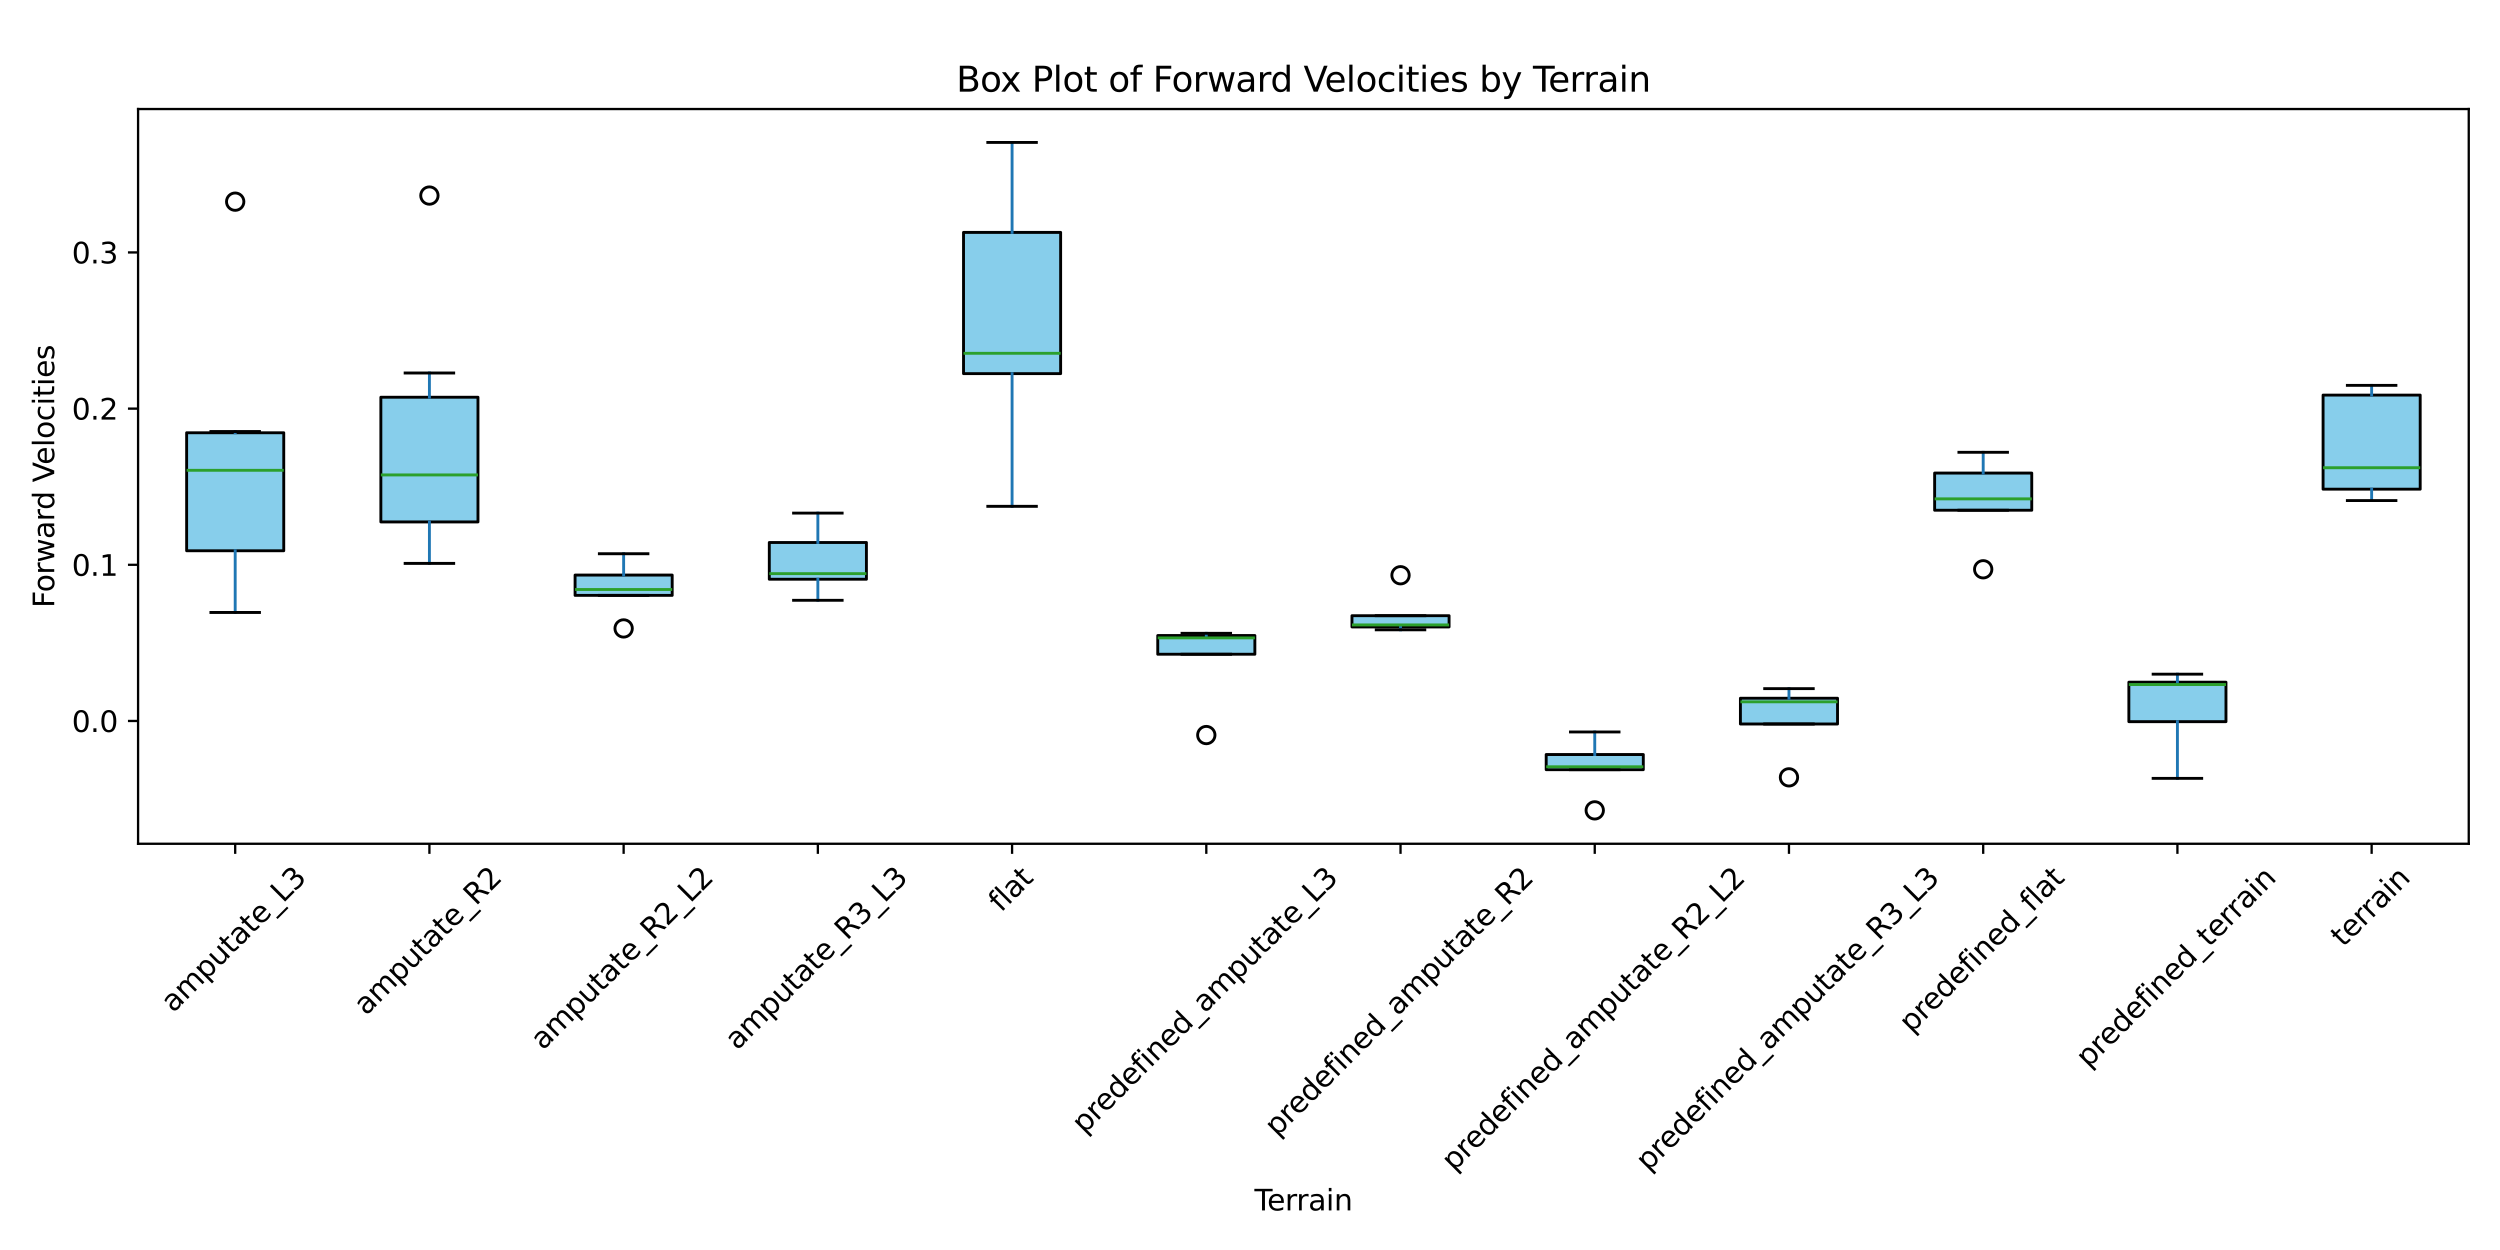 <?xml version="1.0" encoding="utf-8" standalone="no"?>
<!DOCTYPE svg PUBLIC "-//W3C//DTD SVG 1.1//EN"
  "http://www.w3.org/Graphics/SVG/1.1/DTD/svg11.dtd">
<svg xmlns:xlink="http://www.w3.org/1999/xlink" width="864pt" height="432pt" viewBox="0 0 864 432" xmlns="http://www.w3.org/2000/svg" version="1.1">
 <defs>
  <style type="text/css">*{stroke-linejoin: round; stroke-linecap: butt}</style>
 </defs>
 <g id="figure_1">
  <g id="patch_1">
   <path d="M 0 432 
L 864 432 
L 864 0 
L 0 0 
z
" style="fill: #ffffff"/>
  </g>
  <g id="axes_1">
   <g id="patch_2">
    <path d="M 47.72 291.607 
L 853.2 291.607 
L 853.2 37.68 
L 47.72 37.68 
z
" style="fill: #ffffff"/>
   </g>
   <g id="matplotlib.axis_1">
    <g id="xtick_1">
     <g id="line2d_1">
      <defs>
       <path id="m143b45208c" d="M 0 0 
L 0 3.5 
" style="stroke: #000000; stroke-width: 0.8"/>
      </defs>
      <g>
       <use xlink:href="#m143b45208c" x="81.282" y="291.607" style="stroke: #000000; stroke-width: 0.8"/>
      </g>
     </g>
     <g id="text_1">
      <!-- amputate_L3 -->
      <g transform="translate(59.875 350.249) rotate(-45) scale(0.1 -0.1)">
       <defs>
        <path id="DejaVuSans-61" d="M 2194 1759 
Q 1497 1759 1228 1600 
Q 959 1441 959 1056 
Q 959 750 1161 570 
Q 1363 391 1709 391 
Q 2188 391 2477 730 
Q 2766 1069 2766 1631 
L 2766 1759 
L 2194 1759 
z
M 3341 1997 
L 3341 0 
L 2766 0 
L 2766 531 
Q 2569 213 2275 61 
Q 1981 -91 1556 -91 
Q 1019 -91 701 211 
Q 384 513 384 1019 
Q 384 1609 779 1909 
Q 1175 2209 1959 2209 
L 2766 2209 
L 2766 2266 
Q 2766 2663 2505 2880 
Q 2244 3097 1772 3097 
Q 1472 3097 1187 3025 
Q 903 2953 641 2809 
L 641 3341 
Q 956 3463 1253 3523 
Q 1550 3584 1831 3584 
Q 2591 3584 2966 3190 
Q 3341 2797 3341 1997 
z
" transform="scale(0.016)"/>
        <path id="DejaVuSans-6d" d="M 3328 2828 
Q 3544 3216 3844 3400 
Q 4144 3584 4550 3584 
Q 5097 3584 5394 3201 
Q 5691 2819 5691 2113 
L 5691 0 
L 5113 0 
L 5113 2094 
Q 5113 2597 4934 2840 
Q 4756 3084 4391 3084 
Q 3944 3084 3684 2787 
Q 3425 2491 3425 1978 
L 3425 0 
L 2847 0 
L 2847 2094 
Q 2847 2600 2669 2842 
Q 2491 3084 2119 3084 
Q 1678 3084 1418 2786 
Q 1159 2488 1159 1978 
L 1159 0 
L 581 0 
L 581 3500 
L 1159 3500 
L 1159 2956 
Q 1356 3278 1631 3431 
Q 1906 3584 2284 3584 
Q 2666 3584 2933 3390 
Q 3200 3197 3328 2828 
z
" transform="scale(0.016)"/>
        <path id="DejaVuSans-70" d="M 1159 525 
L 1159 -1331 
L 581 -1331 
L 581 3500 
L 1159 3500 
L 1159 2969 
Q 1341 3281 1617 3432 
Q 1894 3584 2278 3584 
Q 2916 3584 3314 3078 
Q 3713 2572 3713 1747 
Q 3713 922 3314 415 
Q 2916 -91 2278 -91 
Q 1894 -91 1617 61 
Q 1341 213 1159 525 
z
M 3116 1747 
Q 3116 2381 2855 2742 
Q 2594 3103 2138 3103 
Q 1681 3103 1420 2742 
Q 1159 2381 1159 1747 
Q 1159 1113 1420 752 
Q 1681 391 2138 391 
Q 2594 391 2855 752 
Q 3116 1113 3116 1747 
z
" transform="scale(0.016)"/>
        <path id="DejaVuSans-75" d="M 544 1381 
L 544 3500 
L 1119 3500 
L 1119 1403 
Q 1119 906 1312 657 
Q 1506 409 1894 409 
Q 2359 409 2629 706 
Q 2900 1003 2900 1516 
L 2900 3500 
L 3475 3500 
L 3475 0 
L 2900 0 
L 2900 538 
Q 2691 219 2414 64 
Q 2138 -91 1772 -91 
Q 1169 -91 856 284 
Q 544 659 544 1381 
z
M 1991 3584 
L 1991 3584 
z
" transform="scale(0.016)"/>
        <path id="DejaVuSans-74" d="M 1172 4494 
L 1172 3500 
L 2356 3500 
L 2356 3053 
L 1172 3053 
L 1172 1153 
Q 1172 725 1289 603 
Q 1406 481 1766 481 
L 2356 481 
L 2356 0 
L 1766 0 
Q 1100 0 847 248 
Q 594 497 594 1153 
L 594 3053 
L 172 3053 
L 172 3500 
L 594 3500 
L 594 4494 
L 1172 4494 
z
" transform="scale(0.016)"/>
        <path id="DejaVuSans-65" d="M 3597 1894 
L 3597 1613 
L 953 1613 
Q 991 1019 1311 708 
Q 1631 397 2203 397 
Q 2534 397 2845 478 
Q 3156 559 3463 722 
L 3463 178 
Q 3153 47 2828 -22 
Q 2503 -91 2169 -91 
Q 1331 -91 842 396 
Q 353 884 353 1716 
Q 353 2575 817 3079 
Q 1281 3584 2069 3584 
Q 2775 3584 3186 3129 
Q 3597 2675 3597 1894 
z
M 3022 2063 
Q 3016 2534 2758 2815 
Q 2500 3097 2075 3097 
Q 1594 3097 1305 2825 
Q 1016 2553 972 2059 
L 3022 2063 
z
" transform="scale(0.016)"/>
        <path id="DejaVuSans-5f" d="M 3263 -1063 
L 3263 -1509 
L -63 -1509 
L -63 -1063 
L 3263 -1063 
z
" transform="scale(0.016)"/>
        <path id="DejaVuSans-4c" d="M 628 4666 
L 1259 4666 
L 1259 531 
L 3531 531 
L 3531 0 
L 628 0 
L 628 4666 
z
" transform="scale(0.016)"/>
        <path id="DejaVuSans-33" d="M 2597 2516 
Q 3050 2419 3304 2112 
Q 3559 1806 3559 1356 
Q 3559 666 3084 287 
Q 2609 -91 1734 -91 
Q 1441 -91 1130 -33 
Q 819 25 488 141 
L 488 750 
Q 750 597 1062 519 
Q 1375 441 1716 441 
Q 2309 441 2620 675 
Q 2931 909 2931 1356 
Q 2931 1769 2642 2001 
Q 2353 2234 1838 2234 
L 1294 2234 
L 1294 2753 
L 1863 2753 
Q 2328 2753 2575 2939 
Q 2822 3125 2822 3475 
Q 2822 3834 2567 4026 
Q 2313 4219 1838 4219 
Q 1578 4219 1281 4162 
Q 984 4106 628 3988 
L 628 4550 
Q 988 4650 1302 4700 
Q 1616 4750 1894 4750 
Q 2613 4750 3031 4423 
Q 3450 4097 3450 3541 
Q 3450 3153 3228 2886 
Q 3006 2619 2597 2516 
z
" transform="scale(0.016)"/>
       </defs>
       <use xlink:href="#DejaVuSans-61"/>
       <use xlink:href="#DejaVuSans-6d" x="61.279"/>
       <use xlink:href="#DejaVuSans-70" x="158.691"/>
       <use xlink:href="#DejaVuSans-75" x="222.168"/>
       <use xlink:href="#DejaVuSans-74" x="285.547"/>
       <use xlink:href="#DejaVuSans-61" x="324.756"/>
       <use xlink:href="#DejaVuSans-74" x="386.035"/>
       <use xlink:href="#DejaVuSans-65" x="425.244"/>
       <use xlink:href="#DejaVuSans-5f" x="486.768"/>
       <use xlink:href="#DejaVuSans-4c" x="536.768"/>
       <use xlink:href="#DejaVuSans-33" x="592.48"/>
      </g>
     </g>
    </g>
    <g id="xtick_2">
     <g id="line2d_2">
      <g>
       <use xlink:href="#m143b45208c" x="148.405" y="291.607" style="stroke: #000000; stroke-width: 0.8"/>
      </g>
     </g>
     <g id="text_2">
      <!-- amputate_R2 -->
      <g transform="translate(126.512 351.222) rotate(-45) scale(0.1 -0.1)">
       <defs>
        <path id="DejaVuSans-52" d="M 2841 2188 
Q 3044 2119 3236 1894 
Q 3428 1669 3622 1275 
L 4263 0 
L 3584 0 
L 2988 1197 
Q 2756 1666 2539 1819 
Q 2322 1972 1947 1972 
L 1259 1972 
L 1259 0 
L 628 0 
L 628 4666 
L 2053 4666 
Q 2853 4666 3247 4331 
Q 3641 3997 3641 3322 
Q 3641 2881 3436 2590 
Q 3231 2300 2841 2188 
z
M 1259 4147 
L 1259 2491 
L 2053 2491 
Q 2509 2491 2742 2702 
Q 2975 2913 2975 3322 
Q 2975 3731 2742 3939 
Q 2509 4147 2053 4147 
L 1259 4147 
z
" transform="scale(0.016)"/>
        <path id="DejaVuSans-32" d="M 1228 531 
L 3431 531 
L 3431 0 
L 469 0 
L 469 531 
Q 828 903 1448 1529 
Q 2069 2156 2228 2338 
Q 2531 2678 2651 2914 
Q 2772 3150 2772 3378 
Q 2772 3750 2511 3984 
Q 2250 4219 1831 4219 
Q 1534 4219 1204 4116 
Q 875 4013 500 3803 
L 500 4441 
Q 881 4594 1212 4672 
Q 1544 4750 1819 4750 
Q 2544 4750 2975 4387 
Q 3406 4025 3406 3419 
Q 3406 3131 3298 2873 
Q 3191 2616 2906 2266 
Q 2828 2175 2409 1742 
Q 1991 1309 1228 531 
z
" transform="scale(0.016)"/>
       </defs>
       <use xlink:href="#DejaVuSans-61"/>
       <use xlink:href="#DejaVuSans-6d" x="61.279"/>
       <use xlink:href="#DejaVuSans-70" x="158.691"/>
       <use xlink:href="#DejaVuSans-75" x="222.168"/>
       <use xlink:href="#DejaVuSans-74" x="285.547"/>
       <use xlink:href="#DejaVuSans-61" x="324.756"/>
       <use xlink:href="#DejaVuSans-74" x="386.035"/>
       <use xlink:href="#DejaVuSans-65" x="425.244"/>
       <use xlink:href="#DejaVuSans-5f" x="486.768"/>
       <use xlink:href="#DejaVuSans-52" x="536.768"/>
       <use xlink:href="#DejaVuSans-32" x="606.25"/>
      </g>
     </g>
    </g>
    <g id="xtick_3">
     <g id="line2d_3">
      <g>
       <use xlink:href="#m143b45208c" x="215.528" y="291.607" style="stroke: #000000; stroke-width: 0.8"/>
      </g>
     </g>
     <g id="text_3">
      <!-- amputate_R2_L2 -->
      <g transform="translate(187.648 363.196) rotate(-45) scale(0.1 -0.1)">
       <use xlink:href="#DejaVuSans-61"/>
       <use xlink:href="#DejaVuSans-6d" x="61.279"/>
       <use xlink:href="#DejaVuSans-70" x="158.691"/>
       <use xlink:href="#DejaVuSans-75" x="222.168"/>
       <use xlink:href="#DejaVuSans-74" x="285.547"/>
       <use xlink:href="#DejaVuSans-61" x="324.756"/>
       <use xlink:href="#DejaVuSans-74" x="386.035"/>
       <use xlink:href="#DejaVuSans-65" x="425.244"/>
       <use xlink:href="#DejaVuSans-5f" x="486.768"/>
       <use xlink:href="#DejaVuSans-52" x="536.768"/>
       <use xlink:href="#DejaVuSans-32" x="606.25"/>
       <use xlink:href="#DejaVuSans-5f" x="669.873"/>
       <use xlink:href="#DejaVuSans-4c" x="719.873"/>
       <use xlink:href="#DejaVuSans-32" x="775.586"/>
      </g>
     </g>
    </g>
    <g id="xtick_4">
     <g id="line2d_4">
      <g>
       <use xlink:href="#m143b45208c" x="282.652" y="291.607" style="stroke: #000000; stroke-width: 0.8"/>
      </g>
     </g>
     <g id="text_4">
      <!-- amputate_R3_L3 -->
      <g transform="translate(254.771 363.196) rotate(-45) scale(0.1 -0.1)">
       <use xlink:href="#DejaVuSans-61"/>
       <use xlink:href="#DejaVuSans-6d" x="61.279"/>
       <use xlink:href="#DejaVuSans-70" x="158.691"/>
       <use xlink:href="#DejaVuSans-75" x="222.168"/>
       <use xlink:href="#DejaVuSans-74" x="285.547"/>
       <use xlink:href="#DejaVuSans-61" x="324.756"/>
       <use xlink:href="#DejaVuSans-74" x="386.035"/>
       <use xlink:href="#DejaVuSans-65" x="425.244"/>
       <use xlink:href="#DejaVuSans-5f" x="486.768"/>
       <use xlink:href="#DejaVuSans-52" x="536.768"/>
       <use xlink:href="#DejaVuSans-33" x="606.25"/>
       <use xlink:href="#DejaVuSans-5f" x="669.873"/>
       <use xlink:href="#DejaVuSans-4c" x="719.873"/>
       <use xlink:href="#DejaVuSans-33" x="775.586"/>
      </g>
     </g>
    </g>
    <g id="xtick_5">
     <g id="line2d_5">
      <g>
       <use xlink:href="#m143b45208c" x="349.775" y="291.607" style="stroke: #000000; stroke-width: 0.8"/>
      </g>
     </g>
     <g id="text_5">
      <!-- flat -->
      <g transform="translate(345.947 315.538) rotate(-45) scale(0.1 -0.1)">
       <defs>
        <path id="DejaVuSans-66" d="M 2375 4863 
L 2375 4384 
L 1825 4384 
Q 1516 4384 1395 4259 
Q 1275 4134 1275 3809 
L 1275 3500 
L 2222 3500 
L 2222 3053 
L 1275 3053 
L 1275 0 
L 697 0 
L 697 3053 
L 147 3053 
L 147 3500 
L 697 3500 
L 697 3744 
Q 697 4328 969 4595 
Q 1241 4863 1831 4863 
L 2375 4863 
z
" transform="scale(0.016)"/>
        <path id="DejaVuSans-6c" d="M 603 4863 
L 1178 4863 
L 1178 0 
L 603 0 
L 603 4863 
z
" transform="scale(0.016)"/>
       </defs>
       <use xlink:href="#DejaVuSans-66"/>
       <use xlink:href="#DejaVuSans-6c" x="35.205"/>
       <use xlink:href="#DejaVuSans-61" x="62.988"/>
       <use xlink:href="#DejaVuSans-74" x="124.268"/>
      </g>
     </g>
    </g>
    <g id="xtick_6">
     <g id="line2d_6">
      <g>
       <use xlink:href="#m143b45208c" x="416.898" y="291.607" style="stroke: #000000; stroke-width: 0.8"/>
      </g>
     </g>
     <g id="text_6">
      <!-- predefined_amputate_L3 -->
      <g transform="translate(374.685 392.111) rotate(-45) scale(0.1 -0.1)">
       <defs>
        <path id="DejaVuSans-72" d="M 2631 2963 
Q 2534 3019 2420 3045 
Q 2306 3072 2169 3072 
Q 1681 3072 1420 2755 
Q 1159 2438 1159 1844 
L 1159 0 
L 581 0 
L 581 3500 
L 1159 3500 
L 1159 2956 
Q 1341 3275 1631 3429 
Q 1922 3584 2338 3584 
Q 2397 3584 2469 3576 
Q 2541 3569 2628 3553 
L 2631 2963 
z
" transform="scale(0.016)"/>
        <path id="DejaVuSans-64" d="M 2906 2969 
L 2906 4863 
L 3481 4863 
L 3481 0 
L 2906 0 
L 2906 525 
Q 2725 213 2448 61 
Q 2172 -91 1784 -91 
Q 1150 -91 751 415 
Q 353 922 353 1747 
Q 353 2572 751 3078 
Q 1150 3584 1784 3584 
Q 2172 3584 2448 3432 
Q 2725 3281 2906 2969 
z
M 947 1747 
Q 947 1113 1208 752 
Q 1469 391 1925 391 
Q 2381 391 2643 752 
Q 2906 1113 2906 1747 
Q 2906 2381 2643 2742 
Q 2381 3103 1925 3103 
Q 1469 3103 1208 2742 
Q 947 2381 947 1747 
z
" transform="scale(0.016)"/>
        <path id="DejaVuSans-69" d="M 603 3500 
L 1178 3500 
L 1178 0 
L 603 0 
L 603 3500 
z
M 603 4863 
L 1178 4863 
L 1178 4134 
L 603 4134 
L 603 4863 
z
" transform="scale(0.016)"/>
        <path id="DejaVuSans-6e" d="M 3513 2113 
L 3513 0 
L 2938 0 
L 2938 2094 
Q 2938 2591 2744 2837 
Q 2550 3084 2163 3084 
Q 1697 3084 1428 2787 
Q 1159 2491 1159 1978 
L 1159 0 
L 581 0 
L 581 3500 
L 1159 3500 
L 1159 2956 
Q 1366 3272 1645 3428 
Q 1925 3584 2291 3584 
Q 2894 3584 3203 3211 
Q 3513 2838 3513 2113 
z
" transform="scale(0.016)"/>
       </defs>
       <use xlink:href="#DejaVuSans-70"/>
       <use xlink:href="#DejaVuSans-72" x="63.477"/>
       <use xlink:href="#DejaVuSans-65" x="102.34"/>
       <use xlink:href="#DejaVuSans-64" x="163.863"/>
       <use xlink:href="#DejaVuSans-65" x="227.34"/>
       <use xlink:href="#DejaVuSans-66" x="288.863"/>
       <use xlink:href="#DejaVuSans-69" x="324.068"/>
       <use xlink:href="#DejaVuSans-6e" x="351.852"/>
       <use xlink:href="#DejaVuSans-65" x="415.23"/>
       <use xlink:href="#DejaVuSans-64" x="476.754"/>
       <use xlink:href="#DejaVuSans-5f" x="540.23"/>
       <use xlink:href="#DejaVuSans-61" x="590.23"/>
       <use xlink:href="#DejaVuSans-6d" x="651.51"/>
       <use xlink:href="#DejaVuSans-70" x="748.922"/>
       <use xlink:href="#DejaVuSans-75" x="812.398"/>
       <use xlink:href="#DejaVuSans-74" x="875.777"/>
       <use xlink:href="#DejaVuSans-61" x="914.986"/>
       <use xlink:href="#DejaVuSans-74" x="976.266"/>
       <use xlink:href="#DejaVuSans-65" x="1015.475"/>
       <use xlink:href="#DejaVuSans-5f" x="1076.998"/>
       <use xlink:href="#DejaVuSans-4c" x="1126.998"/>
       <use xlink:href="#DejaVuSans-33" x="1182.711"/>
      </g>
     </g>
    </g>
    <g id="xtick_7">
     <g id="line2d_7">
      <g>
       <use xlink:href="#m143b45208c" x="484.022" y="291.607" style="stroke: #000000; stroke-width: 0.8"/>
      </g>
     </g>
     <g id="text_7">
      <!-- predefined_amputate_R2 -->
      <g transform="translate(441.322 393.085) rotate(-45) scale(0.1 -0.1)">
       <use xlink:href="#DejaVuSans-70"/>
       <use xlink:href="#DejaVuSans-72" x="63.477"/>
       <use xlink:href="#DejaVuSans-65" x="102.34"/>
       <use xlink:href="#DejaVuSans-64" x="163.863"/>
       <use xlink:href="#DejaVuSans-65" x="227.34"/>
       <use xlink:href="#DejaVuSans-66" x="288.863"/>
       <use xlink:href="#DejaVuSans-69" x="324.068"/>
       <use xlink:href="#DejaVuSans-6e" x="351.852"/>
       <use xlink:href="#DejaVuSans-65" x="415.23"/>
       <use xlink:href="#DejaVuSans-64" x="476.754"/>
       <use xlink:href="#DejaVuSans-5f" x="540.23"/>
       <use xlink:href="#DejaVuSans-61" x="590.23"/>
       <use xlink:href="#DejaVuSans-6d" x="651.51"/>
       <use xlink:href="#DejaVuSans-70" x="748.922"/>
       <use xlink:href="#DejaVuSans-75" x="812.398"/>
       <use xlink:href="#DejaVuSans-74" x="875.777"/>
       <use xlink:href="#DejaVuSans-61" x="914.986"/>
       <use xlink:href="#DejaVuSans-74" x="976.266"/>
       <use xlink:href="#DejaVuSans-65" x="1015.475"/>
       <use xlink:href="#DejaVuSans-5f" x="1076.998"/>
       <use xlink:href="#DejaVuSans-52" x="1126.998"/>
       <use xlink:href="#DejaVuSans-32" x="1196.48"/>
      </g>
     </g>
    </g>
    <g id="xtick_8">
     <g id="line2d_8">
      <g>
       <use xlink:href="#m143b45208c" x="551.145" y="291.607" style="stroke: #000000; stroke-width: 0.8"/>
      </g>
     </g>
     <g id="text_8">
      <!-- predefined_amputate_R2_L2 -->
      <g transform="translate(502.458 405.059) rotate(-45) scale(0.1 -0.1)">
       <use xlink:href="#DejaVuSans-70"/>
       <use xlink:href="#DejaVuSans-72" x="63.477"/>
       <use xlink:href="#DejaVuSans-65" x="102.34"/>
       <use xlink:href="#DejaVuSans-64" x="163.863"/>
       <use xlink:href="#DejaVuSans-65" x="227.34"/>
       <use xlink:href="#DejaVuSans-66" x="288.863"/>
       <use xlink:href="#DejaVuSans-69" x="324.068"/>
       <use xlink:href="#DejaVuSans-6e" x="351.852"/>
       <use xlink:href="#DejaVuSans-65" x="415.23"/>
       <use xlink:href="#DejaVuSans-64" x="476.754"/>
       <use xlink:href="#DejaVuSans-5f" x="540.23"/>
       <use xlink:href="#DejaVuSans-61" x="590.23"/>
       <use xlink:href="#DejaVuSans-6d" x="651.51"/>
       <use xlink:href="#DejaVuSans-70" x="748.922"/>
       <use xlink:href="#DejaVuSans-75" x="812.398"/>
       <use xlink:href="#DejaVuSans-74" x="875.777"/>
       <use xlink:href="#DejaVuSans-61" x="914.986"/>
       <use xlink:href="#DejaVuSans-74" x="976.266"/>
       <use xlink:href="#DejaVuSans-65" x="1015.475"/>
       <use xlink:href="#DejaVuSans-5f" x="1076.998"/>
       <use xlink:href="#DejaVuSans-52" x="1126.998"/>
       <use xlink:href="#DejaVuSans-32" x="1196.48"/>
       <use xlink:href="#DejaVuSans-5f" x="1260.104"/>
       <use xlink:href="#DejaVuSans-4c" x="1310.104"/>
       <use xlink:href="#DejaVuSans-32" x="1365.816"/>
      </g>
     </g>
    </g>
    <g id="xtick_9">
     <g id="line2d_9">
      <g>
       <use xlink:href="#m143b45208c" x="618.268" y="291.607" style="stroke: #000000; stroke-width: 0.8"/>
      </g>
     </g>
     <g id="text_9">
      <!-- predefined_amputate_R3_L3 -->
      <g transform="translate(569.581 405.059) rotate(-45) scale(0.1 -0.1)">
       <use xlink:href="#DejaVuSans-70"/>
       <use xlink:href="#DejaVuSans-72" x="63.477"/>
       <use xlink:href="#DejaVuSans-65" x="102.34"/>
       <use xlink:href="#DejaVuSans-64" x="163.863"/>
       <use xlink:href="#DejaVuSans-65" x="227.34"/>
       <use xlink:href="#DejaVuSans-66" x="288.863"/>
       <use xlink:href="#DejaVuSans-69" x="324.068"/>
       <use xlink:href="#DejaVuSans-6e" x="351.852"/>
       <use xlink:href="#DejaVuSans-65" x="415.23"/>
       <use xlink:href="#DejaVuSans-64" x="476.754"/>
       <use xlink:href="#DejaVuSans-5f" x="540.23"/>
       <use xlink:href="#DejaVuSans-61" x="590.23"/>
       <use xlink:href="#DejaVuSans-6d" x="651.51"/>
       <use xlink:href="#DejaVuSans-70" x="748.922"/>
       <use xlink:href="#DejaVuSans-75" x="812.398"/>
       <use xlink:href="#DejaVuSans-74" x="875.777"/>
       <use xlink:href="#DejaVuSans-61" x="914.986"/>
       <use xlink:href="#DejaVuSans-74" x="976.266"/>
       <use xlink:href="#DejaVuSans-65" x="1015.475"/>
       <use xlink:href="#DejaVuSans-5f" x="1076.998"/>
       <use xlink:href="#DejaVuSans-52" x="1126.998"/>
       <use xlink:href="#DejaVuSans-33" x="1196.48"/>
       <use xlink:href="#DejaVuSans-5f" x="1260.104"/>
       <use xlink:href="#DejaVuSans-4c" x="1310.104"/>
       <use xlink:href="#DejaVuSans-33" x="1365.816"/>
      </g>
     </g>
    </g>
    <g id="xtick_10">
     <g id="line2d_10">
      <g>
       <use xlink:href="#m143b45208c" x="685.392" y="291.607" style="stroke: #000000; stroke-width: 0.8"/>
      </g>
     </g>
     <g id="text_10">
      <!-- predefined_flat -->
      <g transform="translate(660.596 357.276) rotate(-45) scale(0.1 -0.1)">
       <use xlink:href="#DejaVuSans-70"/>
       <use xlink:href="#DejaVuSans-72" x="63.477"/>
       <use xlink:href="#DejaVuSans-65" x="102.34"/>
       <use xlink:href="#DejaVuSans-64" x="163.863"/>
       <use xlink:href="#DejaVuSans-65" x="227.34"/>
       <use xlink:href="#DejaVuSans-66" x="288.863"/>
       <use xlink:href="#DejaVuSans-69" x="324.068"/>
       <use xlink:href="#DejaVuSans-6e" x="351.852"/>
       <use xlink:href="#DejaVuSans-65" x="415.23"/>
       <use xlink:href="#DejaVuSans-64" x="476.754"/>
       <use xlink:href="#DejaVuSans-5f" x="540.23"/>
       <use xlink:href="#DejaVuSans-66" x="590.23"/>
       <use xlink:href="#DejaVuSans-6c" x="625.436"/>
       <use xlink:href="#DejaVuSans-61" x="653.219"/>
       <use xlink:href="#DejaVuSans-74" x="714.498"/>
      </g>
     </g>
    </g>
    <g id="xtick_11">
     <g id="line2d_11">
      <g>
       <use xlink:href="#m143b45208c" x="752.515" y="291.607" style="stroke: #000000; stroke-width: 0.8"/>
      </g>
     </g>
     <g id="text_11">
      <!-- predefined_terrain -->
      <g transform="translate(721.703 369.309) rotate(-45) scale(0.1 -0.1)">
       <use xlink:href="#DejaVuSans-70"/>
       <use xlink:href="#DejaVuSans-72" x="63.477"/>
       <use xlink:href="#DejaVuSans-65" x="102.34"/>
       <use xlink:href="#DejaVuSans-64" x="163.863"/>
       <use xlink:href="#DejaVuSans-65" x="227.34"/>
       <use xlink:href="#DejaVuSans-66" x="288.863"/>
       <use xlink:href="#DejaVuSans-69" x="324.068"/>
       <use xlink:href="#DejaVuSans-6e" x="351.852"/>
       <use xlink:href="#DejaVuSans-65" x="415.23"/>
       <use xlink:href="#DejaVuSans-64" x="476.754"/>
       <use xlink:href="#DejaVuSans-5f" x="540.23"/>
       <use xlink:href="#DejaVuSans-74" x="590.23"/>
       <use xlink:href="#DejaVuSans-65" x="629.439"/>
       <use xlink:href="#DejaVuSans-72" x="690.963"/>
       <use xlink:href="#DejaVuSans-72" x="730.326"/>
       <use xlink:href="#DejaVuSans-61" x="771.439"/>
       <use xlink:href="#DejaVuSans-69" x="832.719"/>
       <use xlink:href="#DejaVuSans-6e" x="860.502"/>
      </g>
     </g>
    </g>
    <g id="xtick_12">
     <g id="line2d_12">
      <g>
       <use xlink:href="#m143b45208c" x="819.638" y="291.607" style="stroke: #000000; stroke-width: 0.8"/>
      </g>
     </g>
     <g id="text_12">
      <!-- terrain -->
      <g transform="translate(809.794 327.571) rotate(-45) scale(0.1 -0.1)">
       <use xlink:href="#DejaVuSans-74"/>
       <use xlink:href="#DejaVuSans-65" x="39.209"/>
       <use xlink:href="#DejaVuSans-72" x="100.732"/>
       <use xlink:href="#DejaVuSans-72" x="140.096"/>
       <use xlink:href="#DejaVuSans-61" x="181.209"/>
       <use xlink:href="#DejaVuSans-69" x="242.488"/>
       <use xlink:href="#DejaVuSans-6e" x="270.271"/>
      </g>
     </g>
    </g>
    <g id="text_13">
     <!-- Terrain -->
     <g transform="translate(433.534 418.325) scale(0.1 -0.1)">
      <defs>
       <path id="DejaVuSans-54" d="M -19 4666 
L 3928 4666 
L 3928 4134 
L 2272 4134 
L 2272 0 
L 1638 0 
L 1638 4134 
L -19 4134 
L -19 4666 
z
" transform="scale(0.016)"/>
      </defs>
      <use xlink:href="#DejaVuSans-54"/>
      <use xlink:href="#DejaVuSans-65" x="44.084"/>
      <use xlink:href="#DejaVuSans-72" x="105.607"/>
      <use xlink:href="#DejaVuSans-72" x="144.971"/>
      <use xlink:href="#DejaVuSans-61" x="186.084"/>
      <use xlink:href="#DejaVuSans-69" x="247.363"/>
      <use xlink:href="#DejaVuSans-6e" x="275.146"/>
     </g>
    </g>
   </g>
   <g id="matplotlib.axis_2">
    <g id="ytick_1">
     <g id="line2d_13">
      <defs>
       <path id="maeaae78c0f" d="M 0 0 
L -3.5 0 
" style="stroke: #000000; stroke-width: 0.8"/>
      </defs>
      <g>
       <use xlink:href="#maeaae78c0f" x="47.72" y="249.173" style="stroke: #000000; stroke-width: 0.8"/>
      </g>
     </g>
     <g id="text_14">
      <!-- 0.0 -->
      <g transform="translate(24.817 252.972) scale(0.1 -0.1)">
       <defs>
        <path id="DejaVuSans-30" d="M 2034 4250 
Q 1547 4250 1301 3770 
Q 1056 3291 1056 2328 
Q 1056 1369 1301 889 
Q 1547 409 2034 409 
Q 2525 409 2770 889 
Q 3016 1369 3016 2328 
Q 3016 3291 2770 3770 
Q 2525 4250 2034 4250 
z
M 2034 4750 
Q 2819 4750 3233 4129 
Q 3647 3509 3647 2328 
Q 3647 1150 3233 529 
Q 2819 -91 2034 -91 
Q 1250 -91 836 529 
Q 422 1150 422 2328 
Q 422 3509 836 4129 
Q 1250 4750 2034 4750 
z
" transform="scale(0.016)"/>
        <path id="DejaVuSans-2e" d="M 684 794 
L 1344 794 
L 1344 0 
L 684 0 
L 684 794 
z
" transform="scale(0.016)"/>
       </defs>
       <use xlink:href="#DejaVuSans-30"/>
       <use xlink:href="#DejaVuSans-2e" x="63.623"/>
       <use xlink:href="#DejaVuSans-30" x="95.41"/>
      </g>
     </g>
    </g>
    <g id="ytick_2">
     <g id="line2d_14">
      <g>
       <use xlink:href="#maeaae78c0f" x="47.72" y="195.196" style="stroke: #000000; stroke-width: 0.8"/>
      </g>
     </g>
     <g id="text_15">
      <!-- 0.1 -->
      <g transform="translate(24.817 198.995) scale(0.1 -0.1)">
       <defs>
        <path id="DejaVuSans-31" d="M 794 531 
L 1825 531 
L 1825 4091 
L 703 3866 
L 703 4441 
L 1819 4666 
L 2450 4666 
L 2450 531 
L 3481 531 
L 3481 0 
L 794 0 
L 794 531 
z
" transform="scale(0.016)"/>
       </defs>
       <use xlink:href="#DejaVuSans-30"/>
       <use xlink:href="#DejaVuSans-2e" x="63.623"/>
       <use xlink:href="#DejaVuSans-31" x="95.41"/>
      </g>
     </g>
    </g>
    <g id="ytick_3">
     <g id="line2d_15">
      <g>
       <use xlink:href="#maeaae78c0f" x="47.72" y="141.218" style="stroke: #000000; stroke-width: 0.8"/>
      </g>
     </g>
     <g id="text_16">
      <!-- 0.2 -->
      <g transform="translate(24.817 145.017) scale(0.1 -0.1)">
       <use xlink:href="#DejaVuSans-30"/>
       <use xlink:href="#DejaVuSans-2e" x="63.623"/>
       <use xlink:href="#DejaVuSans-32" x="95.41"/>
      </g>
     </g>
    </g>
    <g id="ytick_4">
     <g id="line2d_16">
      <g>
       <use xlink:href="#maeaae78c0f" x="47.72" y="87.241" style="stroke: #000000; stroke-width: 0.8"/>
      </g>
     </g>
     <g id="text_17">
      <!-- 0.3 -->
      <g transform="translate(24.817 91.04) scale(0.1 -0.1)">
       <use xlink:href="#DejaVuSans-30"/>
       <use xlink:href="#DejaVuSans-2e" x="63.623"/>
       <use xlink:href="#DejaVuSans-33" x="95.41"/>
      </g>
     </g>
    </g>
    <g id="text_18">
     <!-- Forward Velocities -->
     <g transform="translate(18.737 210.064) rotate(-90) scale(0.1 -0.1)">
      <defs>
       <path id="DejaVuSans-46" d="M 628 4666 
L 3309 4666 
L 3309 4134 
L 1259 4134 
L 1259 2759 
L 3109 2759 
L 3109 2228 
L 1259 2228 
L 1259 0 
L 628 0 
L 628 4666 
z
" transform="scale(0.016)"/>
       <path id="DejaVuSans-6f" d="M 1959 3097 
Q 1497 3097 1228 2736 
Q 959 2375 959 1747 
Q 959 1119 1226 758 
Q 1494 397 1959 397 
Q 2419 397 2687 759 
Q 2956 1122 2956 1747 
Q 2956 2369 2687 2733 
Q 2419 3097 1959 3097 
z
M 1959 3584 
Q 2709 3584 3137 3096 
Q 3566 2609 3566 1747 
Q 3566 888 3137 398 
Q 2709 -91 1959 -91 
Q 1206 -91 779 398 
Q 353 888 353 1747 
Q 353 2609 779 3096 
Q 1206 3584 1959 3584 
z
" transform="scale(0.016)"/>
       <path id="DejaVuSans-77" d="M 269 3500 
L 844 3500 
L 1563 769 
L 2278 3500 
L 2956 3500 
L 3675 769 
L 4391 3500 
L 4966 3500 
L 4050 0 
L 3372 0 
L 2619 2869 
L 1863 0 
L 1184 0 
L 269 3500 
z
" transform="scale(0.016)"/>
       <path id="DejaVuSans-20" transform="scale(0.016)"/>
       <path id="DejaVuSans-56" d="M 1831 0 
L 50 4666 
L 709 4666 
L 2188 738 
L 3669 4666 
L 4325 4666 
L 2547 0 
L 1831 0 
z
" transform="scale(0.016)"/>
       <path id="DejaVuSans-63" d="M 3122 3366 
L 3122 2828 
Q 2878 2963 2633 3030 
Q 2388 3097 2138 3097 
Q 1578 3097 1268 2742 
Q 959 2388 959 1747 
Q 959 1106 1268 751 
Q 1578 397 2138 397 
Q 2388 397 2633 464 
Q 2878 531 3122 666 
L 3122 134 
Q 2881 22 2623 -34 
Q 2366 -91 2075 -91 
Q 1284 -91 818 406 
Q 353 903 353 1747 
Q 353 2603 823 3093 
Q 1294 3584 2113 3584 
Q 2378 3584 2631 3529 
Q 2884 3475 3122 3366 
z
" transform="scale(0.016)"/>
       <path id="DejaVuSans-73" d="M 2834 3397 
L 2834 2853 
Q 2591 2978 2328 3040 
Q 2066 3103 1784 3103 
Q 1356 3103 1142 2972 
Q 928 2841 928 2578 
Q 928 2378 1081 2264 
Q 1234 2150 1697 2047 
L 1894 2003 
Q 2506 1872 2764 1633 
Q 3022 1394 3022 966 
Q 3022 478 2636 193 
Q 2250 -91 1575 -91 
Q 1294 -91 989 -36 
Q 684 19 347 128 
L 347 722 
Q 666 556 975 473 
Q 1284 391 1588 391 
Q 1994 391 2212 530 
Q 2431 669 2431 922 
Q 2431 1156 2273 1281 
Q 2116 1406 1581 1522 
L 1381 1569 
Q 847 1681 609 1914 
Q 372 2147 372 2553 
Q 372 3047 722 3315 
Q 1072 3584 1716 3584 
Q 2034 3584 2315 3537 
Q 2597 3491 2834 3397 
z
" transform="scale(0.016)"/>
      </defs>
      <use xlink:href="#DejaVuSans-46"/>
      <use xlink:href="#DejaVuSans-6f" x="53.895"/>
      <use xlink:href="#DejaVuSans-72" x="115.076"/>
      <use xlink:href="#DejaVuSans-77" x="156.189"/>
      <use xlink:href="#DejaVuSans-61" x="237.977"/>
      <use xlink:href="#DejaVuSans-72" x="299.256"/>
      <use xlink:href="#DejaVuSans-64" x="338.619"/>
      <use xlink:href="#DejaVuSans-20" x="402.096"/>
      <use xlink:href="#DejaVuSans-56" x="433.883"/>
      <use xlink:href="#DejaVuSans-65" x="494.541"/>
      <use xlink:href="#DejaVuSans-6c" x="556.064"/>
      <use xlink:href="#DejaVuSans-6f" x="583.848"/>
      <use xlink:href="#DejaVuSans-63" x="645.029"/>
      <use xlink:href="#DejaVuSans-69" x="700.01"/>
      <use xlink:href="#DejaVuSans-74" x="727.793"/>
      <use xlink:href="#DejaVuSans-69" x="767.002"/>
      <use xlink:href="#DejaVuSans-65" x="794.785"/>
      <use xlink:href="#DejaVuSans-73" x="856.309"/>
     </g>
    </g>
   </g>
   <g id="patch_3">
    <path d="M 64.501 190.338 
L 98.062 190.338 
L 98.062 149.558 
L 64.501 149.558 
L 64.501 190.338 
z
" clip-path="url(#pdb29b33606)" style="fill: #87ceeb; stroke: #000000; stroke-linejoin: miter"/>
   </g>
   <g id="line2d_17">
    <path d="M 81.282 190.338 
L 81.282 211.672 
" clip-path="url(#pdb29b33606)" style="fill: none; stroke: #1f77b4; stroke-linecap: square"/>
   </g>
   <g id="line2d_18">
    <path d="M 81.282 149.558 
L 81.282 149.141 
" clip-path="url(#pdb29b33606)" style="fill: none; stroke: #1f77b4; stroke-linecap: square"/>
   </g>
   <g id="line2d_19">
    <path d="M 72.891 211.672 
L 89.672 211.672 
" clip-path="url(#pdb29b33606)" style="fill: none; stroke: #000000; stroke-linecap: square"/>
   </g>
   <g id="line2d_20">
    <path d="M 72.891 149.141 
L 89.672 149.141 
" clip-path="url(#pdb29b33606)" style="fill: none; stroke: #000000; stroke-linecap: square"/>
   </g>
   <g id="line2d_21">
    <defs>
     <path id="m1f6a500a46" d="M 0 3 
C 0.796 3 1.559 2.684 2.121 2.121 
C 2.684 1.559 3 0.796 3 0 
C 3 -0.796 2.684 -1.559 2.121 -2.121 
C 1.559 -2.684 0.796 -3 0 -3 
C -0.796 -3 -1.559 -2.684 -2.121 -2.121 
C -2.684 -1.559 -3 -0.796 -3 0 
C -3 0.796 -2.684 1.559 -2.121 2.121 
C -1.559 2.684 -0.796 3 0 3 
z
" style="stroke: #000000"/>
    </defs>
    <g clip-path="url(#pdb29b33606)">
     <use xlink:href="#m1f6a500a46" x="81.282" y="69.695" style="fill-opacity: 0; stroke: #000000"/>
    </g>
   </g>
   <g id="patch_4">
    <path d="M 131.624 180.376 
L 165.186 180.376 
L 165.186 137.288 
L 131.624 137.288 
L 131.624 180.376 
z
" clip-path="url(#pdb29b33606)" style="fill: #87ceeb; stroke: #000000; stroke-linejoin: miter"/>
   </g>
   <g id="line2d_22">
    <path d="M 148.405 180.376 
L 148.405 194.709 
" clip-path="url(#pdb29b33606)" style="fill: none; stroke: #1f77b4; stroke-linecap: square"/>
   </g>
   <g id="line2d_23">
    <path d="M 148.405 137.288 
L 148.405 128.908 
" clip-path="url(#pdb29b33606)" style="fill: none; stroke: #1f77b4; stroke-linecap: square"/>
   </g>
   <g id="line2d_24">
    <path d="M 140.015 194.709 
L 156.795 194.709 
" clip-path="url(#pdb29b33606)" style="fill: none; stroke: #000000; stroke-linecap: square"/>
   </g>
   <g id="line2d_25">
    <path d="M 140.015 128.908 
L 156.795 128.908 
" clip-path="url(#pdb29b33606)" style="fill: none; stroke: #000000; stroke-linecap: square"/>
   </g>
   <g id="line2d_26">
    <g clip-path="url(#pdb29b33606)">
     <use xlink:href="#m1f6a500a46" x="148.405" y="67.587" style="fill-opacity: 0; stroke: #000000"/>
    </g>
   </g>
   <g id="patch_5">
    <path d="M 198.748 205.766 
L 232.309 205.766 
L 232.309 198.746 
L 198.748 198.746 
L 198.748 205.766 
z
" clip-path="url(#pdb29b33606)" style="fill: #87ceeb; stroke: #000000; stroke-linejoin: miter"/>
   </g>
   <g id="line2d_27">
    <path d="M 215.528 205.766 
L 215.528 205.766 
" clip-path="url(#pdb29b33606)" style="fill: none; stroke: #1f77b4; stroke-linecap: square"/>
   </g>
   <g id="line2d_28">
    <path d="M 215.528 198.746 
L 215.528 191.366 
" clip-path="url(#pdb29b33606)" style="fill: none; stroke: #1f77b4; stroke-linecap: square"/>
   </g>
   <g id="line2d_29">
    <path d="M 207.138 205.766 
L 223.919 205.766 
" clip-path="url(#pdb29b33606)" style="fill: none; stroke: #000000; stroke-linecap: square"/>
   </g>
   <g id="line2d_30">
    <path d="M 207.138 191.366 
L 223.919 191.366 
" clip-path="url(#pdb29b33606)" style="fill: none; stroke: #000000; stroke-linecap: square"/>
   </g>
   <g id="line2d_31">
    <g clip-path="url(#pdb29b33606)">
     <use xlink:href="#m1f6a500a46" x="215.528" y="217.187" style="fill-opacity: 0; stroke: #000000"/>
    </g>
   </g>
   <g id="patch_6">
    <path d="M 265.871 200.189 
L 299.433 200.189 
L 299.433 187.485 
L 265.871 187.485 
L 265.871 200.189 
z
" clip-path="url(#pdb29b33606)" style="fill: #87ceeb; stroke: #000000; stroke-linejoin: miter"/>
   </g>
   <g id="line2d_32">
    <path d="M 282.652 200.189 
L 282.652 207.471 
" clip-path="url(#pdb29b33606)" style="fill: none; stroke: #1f77b4; stroke-linecap: square"/>
   </g>
   <g id="line2d_33">
    <path d="M 282.652 187.485 
L 282.652 177.334 
" clip-path="url(#pdb29b33606)" style="fill: none; stroke: #1f77b4; stroke-linecap: square"/>
   </g>
   <g id="line2d_34">
    <path d="M 274.261 207.471 
L 291.042 207.471 
" clip-path="url(#pdb29b33606)" style="fill: none; stroke: #000000; stroke-linecap: square"/>
   </g>
   <g id="line2d_35">
    <path d="M 274.261 177.334 
L 291.042 177.334 
" clip-path="url(#pdb29b33606)" style="fill: none; stroke: #000000; stroke-linecap: square"/>
   </g>
   <g id="line2d_36"/>
   <g id="patch_7">
    <path d="M 332.994 129.129 
L 366.556 129.129 
L 366.556 80.314 
L 332.994 80.314 
L 332.994 129.129 
z
" clip-path="url(#pdb29b33606)" style="fill: #87ceeb; stroke: #000000; stroke-linejoin: miter"/>
   </g>
   <g id="line2d_37">
    <path d="M 349.775 129.129 
L 349.775 174.992 
" clip-path="url(#pdb29b33606)" style="fill: none; stroke: #1f77b4; stroke-linecap: square"/>
   </g>
   <g id="line2d_38">
    <path d="M 349.775 80.314 
L 349.775 49.222 
" clip-path="url(#pdb29b33606)" style="fill: none; stroke: #1f77b4; stroke-linecap: square"/>
   </g>
   <g id="line2d_39">
    <path d="M 341.385 174.992 
L 358.165 174.992 
" clip-path="url(#pdb29b33606)" style="fill: none; stroke: #000000; stroke-linecap: square"/>
   </g>
   <g id="line2d_40">
    <path d="M 341.385 49.222 
L 358.165 49.222 
" clip-path="url(#pdb29b33606)" style="fill: none; stroke: #000000; stroke-linecap: square"/>
   </g>
   <g id="line2d_41"/>
   <g id="patch_8">
    <path d="M 400.118 226.103 
L 433.679 226.103 
L 433.679 219.644 
L 400.118 219.644 
L 400.118 226.103 
z
" clip-path="url(#pdb29b33606)" style="fill: #87ceeb; stroke: #000000; stroke-linejoin: miter"/>
   </g>
   <g id="line2d_42">
    <path d="M 416.898 226.103 
L 416.898 226.103 
" clip-path="url(#pdb29b33606)" style="fill: none; stroke: #1f77b4; stroke-linecap: square"/>
   </g>
   <g id="line2d_43">
    <path d="M 416.898 219.644 
L 416.898 218.867 
" clip-path="url(#pdb29b33606)" style="fill: none; stroke: #1f77b4; stroke-linecap: square"/>
   </g>
   <g id="line2d_44">
    <path d="M 408.508 226.103 
L 425.289 226.103 
" clip-path="url(#pdb29b33606)" style="fill: none; stroke: #000000; stroke-linecap: square"/>
   </g>
   <g id="line2d_45">
    <path d="M 408.508 218.867 
L 425.289 218.867 
" clip-path="url(#pdb29b33606)" style="fill: none; stroke: #000000; stroke-linecap: square"/>
   </g>
   <g id="line2d_46">
    <g clip-path="url(#pdb29b33606)">
     <use xlink:href="#m1f6a500a46" x="416.898" y="254.036" style="fill-opacity: 0; stroke: #000000"/>
    </g>
   </g>
   <g id="patch_9">
    <path d="M 467.241 216.665 
L 500.803 216.665 
L 500.803 212.791 
L 467.241 212.791 
L 467.241 216.665 
z
" clip-path="url(#pdb29b33606)" style="fill: #87ceeb; stroke: #000000; stroke-linejoin: miter"/>
   </g>
   <g id="line2d_47">
    <path d="M 484.022 216.665 
L 484.022 217.658 
" clip-path="url(#pdb29b33606)" style="fill: none; stroke: #1f77b4; stroke-linecap: square"/>
   </g>
   <g id="line2d_48">
    <path d="M 484.022 212.791 
L 484.022 212.791 
" clip-path="url(#pdb29b33606)" style="fill: none; stroke: #1f77b4; stroke-linecap: square"/>
   </g>
   <g id="line2d_49">
    <path d="M 475.631 217.658 
L 492.412 217.658 
" clip-path="url(#pdb29b33606)" style="fill: none; stroke: #000000; stroke-linecap: square"/>
   </g>
   <g id="line2d_50">
    <path d="M 475.631 212.791 
L 492.412 212.791 
" clip-path="url(#pdb29b33606)" style="fill: none; stroke: #000000; stroke-linecap: square"/>
   </g>
   <g id="line2d_51">
    <g clip-path="url(#pdb29b33606)">
     <use xlink:href="#m1f6a500a46" x="484.022" y="198.806" style="fill-opacity: 0; stroke: #000000"/>
    </g>
   </g>
   <g id="patch_10">
    <path d="M 534.364 266.001 
L 567.926 266.001 
L 567.926 260.765 
L 534.364 260.765 
L 534.364 266.001 
z
" clip-path="url(#pdb29b33606)" style="fill: #87ceeb; stroke: #000000; stroke-linejoin: miter"/>
   </g>
   <g id="line2d_52">
    <path d="M 551.145 266.001 
L 551.145 266.001 
" clip-path="url(#pdb29b33606)" style="fill: none; stroke: #1f77b4; stroke-linecap: square"/>
   </g>
   <g id="line2d_53">
    <path d="M 551.145 260.765 
L 551.145 252.966 
" clip-path="url(#pdb29b33606)" style="fill: none; stroke: #1f77b4; stroke-linecap: square"/>
   </g>
   <g id="line2d_54">
    <path d="M 542.755 266.001 
L 559.535 266.001 
" clip-path="url(#pdb29b33606)" style="fill: none; stroke: #000000; stroke-linecap: square"/>
   </g>
   <g id="line2d_55">
    <path d="M 542.755 252.966 
L 559.535 252.966 
" clip-path="url(#pdb29b33606)" style="fill: none; stroke: #000000; stroke-linecap: square"/>
   </g>
   <g id="line2d_56">
    <g clip-path="url(#pdb29b33606)">
     <use xlink:href="#m1f6a500a46" x="551.145" y="280.064" style="fill-opacity: 0; stroke: #000000"/>
    </g>
   </g>
   <g id="patch_11">
    <path d="M 601.487 250.215 
L 635.049 250.215 
L 635.049 241.312 
L 601.487 241.312 
L 601.487 250.215 
z
" clip-path="url(#pdb29b33606)" style="fill: #87ceeb; stroke: #000000; stroke-linejoin: miter"/>
   </g>
   <g id="line2d_57">
    <path d="M 618.268 250.215 
L 618.268 250.215 
" clip-path="url(#pdb29b33606)" style="fill: none; stroke: #1f77b4; stroke-linecap: square"/>
   </g>
   <g id="line2d_58">
    <path d="M 618.268 241.312 
L 618.268 237.992 
" clip-path="url(#pdb29b33606)" style="fill: none; stroke: #1f77b4; stroke-linecap: square"/>
   </g>
   <g id="line2d_59">
    <path d="M 609.878 250.215 
L 626.659 250.215 
" clip-path="url(#pdb29b33606)" style="fill: none; stroke: #000000; stroke-linecap: square"/>
   </g>
   <g id="line2d_60">
    <path d="M 609.878 237.992 
L 626.659 237.992 
" clip-path="url(#pdb29b33606)" style="fill: none; stroke: #000000; stroke-linecap: square"/>
   </g>
   <g id="line2d_61">
    <g clip-path="url(#pdb29b33606)">
     <use xlink:href="#m1f6a500a46" x="618.268" y="268.653" style="fill-opacity: 0; stroke: #000000"/>
    </g>
   </g>
   <g id="patch_12">
    <path d="M 668.611 176.341 
L 702.173 176.341 
L 702.173 163.492 
L 668.611 163.492 
L 668.611 176.341 
z
" clip-path="url(#pdb29b33606)" style="fill: #87ceeb; stroke: #000000; stroke-linejoin: miter"/>
   </g>
   <g id="line2d_62">
    <path d="M 685.392 176.341 
L 685.392 176.341 
" clip-path="url(#pdb29b33606)" style="fill: none; stroke: #1f77b4; stroke-linecap: square"/>
   </g>
   <g id="line2d_63">
    <path d="M 685.392 163.492 
L 685.392 156.312 
" clip-path="url(#pdb29b33606)" style="fill: none; stroke: #1f77b4; stroke-linecap: square"/>
   </g>
   <g id="line2d_64">
    <path d="M 677.001 176.341 
L 693.782 176.341 
" clip-path="url(#pdb29b33606)" style="fill: none; stroke: #000000; stroke-linecap: square"/>
   </g>
   <g id="line2d_65">
    <path d="M 677.001 156.312 
L 693.782 156.312 
" clip-path="url(#pdb29b33606)" style="fill: none; stroke: #000000; stroke-linecap: square"/>
   </g>
   <g id="line2d_66">
    <g clip-path="url(#pdb29b33606)">
     <use xlink:href="#m1f6a500a46" x="685.392" y="196.748" style="fill-opacity: 0; stroke: #000000"/>
    </g>
   </g>
   <g id="patch_13">
    <path d="M 735.734 249.404 
L 769.296 249.404 
L 769.296 235.771 
L 735.734 235.771 
L 735.734 249.404 
z
" clip-path="url(#pdb29b33606)" style="fill: #87ceeb; stroke: #000000; stroke-linejoin: miter"/>
   </g>
   <g id="line2d_67">
    <path d="M 752.515 249.404 
L 752.515 269.003 
" clip-path="url(#pdb29b33606)" style="fill: none; stroke: #1f77b4; stroke-linecap: square"/>
   </g>
   <g id="line2d_68">
    <path d="M 752.515 235.771 
L 752.515 232.994 
" clip-path="url(#pdb29b33606)" style="fill: none; stroke: #1f77b4; stroke-linecap: square"/>
   </g>
   <g id="line2d_69">
    <path d="M 744.125 269.003 
L 760.905 269.003 
" clip-path="url(#pdb29b33606)" style="fill: none; stroke: #000000; stroke-linecap: square"/>
   </g>
   <g id="line2d_70">
    <path d="M 744.125 232.994 
L 760.905 232.994 
" clip-path="url(#pdb29b33606)" style="fill: none; stroke: #000000; stroke-linecap: square"/>
   </g>
   <g id="line2d_71"/>
   <g id="patch_14">
    <path d="M 802.857 169.061 
L 836.419 169.061 
L 836.419 136.544 
L 802.857 136.544 
L 802.857 169.061 
z
" clip-path="url(#pdb29b33606)" style="fill: #87ceeb; stroke: #000000; stroke-linejoin: miter"/>
   </g>
   <g id="line2d_72">
    <path d="M 819.638 169.061 
L 819.638 173.003 
" clip-path="url(#pdb29b33606)" style="fill: none; stroke: #1f77b4; stroke-linecap: square"/>
   </g>
   <g id="line2d_73">
    <path d="M 819.638 136.544 
L 819.638 133.181 
" clip-path="url(#pdb29b33606)" style="fill: none; stroke: #1f77b4; stroke-linecap: square"/>
   </g>
   <g id="line2d_74">
    <path d="M 811.248 173.003 
L 828.029 173.003 
" clip-path="url(#pdb29b33606)" style="fill: none; stroke: #000000; stroke-linecap: square"/>
   </g>
   <g id="line2d_75">
    <path d="M 811.248 133.181 
L 828.029 133.181 
" clip-path="url(#pdb29b33606)" style="fill: none; stroke: #000000; stroke-linecap: square"/>
   </g>
   <g id="line2d_76"/>
   <g id="line2d_77">
    <path d="M 64.501 162.531 
L 98.062 162.531 
" clip-path="url(#pdb29b33606)" style="fill: none; stroke: #2ca02c"/>
   </g>
   <g id="line2d_78">
    <path d="M 131.624 164.14 
L 165.186 164.14 
" clip-path="url(#pdb29b33606)" style="fill: none; stroke: #2ca02c"/>
   </g>
   <g id="line2d_79">
    <path d="M 198.748 203.727 
L 232.309 203.727 
" clip-path="url(#pdb29b33606)" style="fill: none; stroke: #2ca02c"/>
   </g>
   <g id="line2d_80">
    <path d="M 265.871 198.247 
L 299.433 198.247 
" clip-path="url(#pdb29b33606)" style="fill: none; stroke: #2ca02c"/>
   </g>
   <g id="line2d_81">
    <path d="M 332.994 122.104 
L 366.556 122.104 
" clip-path="url(#pdb29b33606)" style="fill: none; stroke: #2ca02c"/>
   </g>
   <g id="line2d_82">
    <path d="M 400.118 220.451 
L 433.679 220.451 
" clip-path="url(#pdb29b33606)" style="fill: none; stroke: #2ca02c"/>
   </g>
   <g id="line2d_83">
    <path d="M 467.241 215.978 
L 500.803 215.978 
" clip-path="url(#pdb29b33606)" style="fill: none; stroke: #2ca02c"/>
   </g>
   <g id="line2d_84">
    <path d="M 534.364 264.987 
L 567.926 264.987 
" clip-path="url(#pdb29b33606)" style="fill: none; stroke: #2ca02c"/>
   </g>
   <g id="line2d_85">
    <path d="M 601.487 242.546 
L 635.049 242.546 
" clip-path="url(#pdb29b33606)" style="fill: none; stroke: #2ca02c"/>
   </g>
   <g id="line2d_86">
    <path d="M 668.611 172.407 
L 702.173 172.407 
" clip-path="url(#pdb29b33606)" style="fill: none; stroke: #2ca02c"/>
   </g>
   <g id="line2d_87">
    <path d="M 735.734 236.588 
L 769.296 236.588 
" clip-path="url(#pdb29b33606)" style="fill: none; stroke: #2ca02c"/>
   </g>
   <g id="line2d_88">
    <path d="M 802.857 161.649 
L 836.419 161.649 
" clip-path="url(#pdb29b33606)" style="fill: none; stroke: #2ca02c"/>
   </g>
   <g id="patch_15">
    <path d="M 47.72 291.607 
L 47.72 37.68 
" style="fill: none; stroke: #000000; stroke-width: 0.8; stroke-linejoin: miter; stroke-linecap: square"/>
   </g>
   <g id="patch_16">
    <path d="M 853.2 291.607 
L 853.2 37.68 
" style="fill: none; stroke: #000000; stroke-width: 0.8; stroke-linejoin: miter; stroke-linecap: square"/>
   </g>
   <g id="patch_17">
    <path d="M 47.72 291.607 
L 853.2 291.607 
" style="fill: none; stroke: #000000; stroke-width: 0.8; stroke-linejoin: miter; stroke-linecap: square"/>
   </g>
   <g id="patch_18">
    <path d="M 47.72 37.68 
L 853.2 37.68 
" style="fill: none; stroke: #000000; stroke-width: 0.8; stroke-linejoin: miter; stroke-linecap: square"/>
   </g>
   <g id="text_19">
    <!-- Box Plot of Forward Velocities by Terrain -->
    <g transform="translate(330.507 31.68) scale(0.12 -0.12)">
     <defs>
      <path id="DejaVuSans-42" d="M 1259 2228 
L 1259 519 
L 2272 519 
Q 2781 519 3026 730 
Q 3272 941 3272 1375 
Q 3272 1813 3026 2020 
Q 2781 2228 2272 2228 
L 1259 2228 
z
M 1259 4147 
L 1259 2741 
L 2194 2741 
Q 2656 2741 2882 2914 
Q 3109 3088 3109 3444 
Q 3109 3797 2882 3972 
Q 2656 4147 2194 4147 
L 1259 4147 
z
M 628 4666 
L 2241 4666 
Q 2963 4666 3353 4366 
Q 3744 4066 3744 3513 
Q 3744 3084 3544 2831 
Q 3344 2578 2956 2516 
Q 3422 2416 3680 2098 
Q 3938 1781 3938 1306 
Q 3938 681 3513 340 
Q 3088 0 2303 0 
L 628 0 
L 628 4666 
z
" transform="scale(0.016)"/>
      <path id="DejaVuSans-78" d="M 3513 3500 
L 2247 1797 
L 3578 0 
L 2900 0 
L 1881 1375 
L 863 0 
L 184 0 
L 1544 1831 
L 300 3500 
L 978 3500 
L 1906 2253 
L 2834 3500 
L 3513 3500 
z
" transform="scale(0.016)"/>
      <path id="DejaVuSans-50" d="M 1259 4147 
L 1259 2394 
L 2053 2394 
Q 2494 2394 2734 2622 
Q 2975 2850 2975 3272 
Q 2975 3691 2734 3919 
Q 2494 4147 2053 4147 
L 1259 4147 
z
M 628 4666 
L 2053 4666 
Q 2838 4666 3239 4311 
Q 3641 3956 3641 3272 
Q 3641 2581 3239 2228 
Q 2838 1875 2053 1875 
L 1259 1875 
L 1259 0 
L 628 0 
L 628 4666 
z
" transform="scale(0.016)"/>
      <path id="DejaVuSans-62" d="M 3116 1747 
Q 3116 2381 2855 2742 
Q 2594 3103 2138 3103 
Q 1681 3103 1420 2742 
Q 1159 2381 1159 1747 
Q 1159 1113 1420 752 
Q 1681 391 2138 391 
Q 2594 391 2855 752 
Q 3116 1113 3116 1747 
z
M 1159 2969 
Q 1341 3281 1617 3432 
Q 1894 3584 2278 3584 
Q 2916 3584 3314 3078 
Q 3713 2572 3713 1747 
Q 3713 922 3314 415 
Q 2916 -91 2278 -91 
Q 1894 -91 1617 61 
Q 1341 213 1159 525 
L 1159 0 
L 581 0 
L 581 4863 
L 1159 4863 
L 1159 2969 
z
" transform="scale(0.016)"/>
      <path id="DejaVuSans-79" d="M 2059 -325 
Q 1816 -950 1584 -1140 
Q 1353 -1331 966 -1331 
L 506 -1331 
L 506 -850 
L 844 -850 
Q 1081 -850 1212 -737 
Q 1344 -625 1503 -206 
L 1606 56 
L 191 3500 
L 800 3500 
L 1894 763 
L 2988 3500 
L 3597 3500 
L 2059 -325 
z
" transform="scale(0.016)"/>
     </defs>
     <use xlink:href="#DejaVuSans-42"/>
     <use xlink:href="#DejaVuSans-6f" x="68.604"/>
     <use xlink:href="#DejaVuSans-78" x="126.66"/>
     <use xlink:href="#DejaVuSans-20" x="185.84"/>
     <use xlink:href="#DejaVuSans-50" x="217.627"/>
     <use xlink:href="#DejaVuSans-6c" x="277.93"/>
     <use xlink:href="#DejaVuSans-6f" x="305.713"/>
     <use xlink:href="#DejaVuSans-74" x="366.895"/>
     <use xlink:href="#DejaVuSans-20" x="406.104"/>
     <use xlink:href="#DejaVuSans-6f" x="437.891"/>
     <use xlink:href="#DejaVuSans-66" x="499.072"/>
     <use xlink:href="#DejaVuSans-20" x="534.277"/>
     <use xlink:href="#DejaVuSans-46" x="566.064"/>
     <use xlink:href="#DejaVuSans-6f" x="619.959"/>
     <use xlink:href="#DejaVuSans-72" x="681.141"/>
     <use xlink:href="#DejaVuSans-77" x="722.254"/>
     <use xlink:href="#DejaVuSans-61" x="804.041"/>
     <use xlink:href="#DejaVuSans-72" x="865.32"/>
     <use xlink:href="#DejaVuSans-64" x="904.684"/>
     <use xlink:href="#DejaVuSans-20" x="968.16"/>
     <use xlink:href="#DejaVuSans-56" x="999.947"/>
     <use xlink:href="#DejaVuSans-65" x="1060.605"/>
     <use xlink:href="#DejaVuSans-6c" x="1122.129"/>
     <use xlink:href="#DejaVuSans-6f" x="1149.912"/>
     <use xlink:href="#DejaVuSans-63" x="1211.094"/>
     <use xlink:href="#DejaVuSans-69" x="1266.074"/>
     <use xlink:href="#DejaVuSans-74" x="1293.857"/>
     <use xlink:href="#DejaVuSans-69" x="1333.066"/>
     <use xlink:href="#DejaVuSans-65" x="1360.85"/>
     <use xlink:href="#DejaVuSans-73" x="1422.373"/>
     <use xlink:href="#DejaVuSans-20" x="1474.473"/>
     <use xlink:href="#DejaVuSans-62" x="1506.26"/>
     <use xlink:href="#DejaVuSans-79" x="1569.736"/>
     <use xlink:href="#DejaVuSans-20" x="1628.916"/>
     <use xlink:href="#DejaVuSans-54" x="1660.703"/>
     <use xlink:href="#DejaVuSans-65" x="1704.787"/>
     <use xlink:href="#DejaVuSans-72" x="1766.311"/>
     <use xlink:href="#DejaVuSans-72" x="1805.674"/>
     <use xlink:href="#DejaVuSans-61" x="1846.787"/>
     <use xlink:href="#DejaVuSans-69" x="1908.066"/>
     <use xlink:href="#DejaVuSans-6e" x="1935.85"/>
    </g>
   </g>
  </g>
 </g>
 <defs>
  <clipPath id="pdb29b33606">
   <rect x="47.72" y="37.68" width="805.48" height="253.927"/>
  </clipPath>
 </defs>
</svg>
